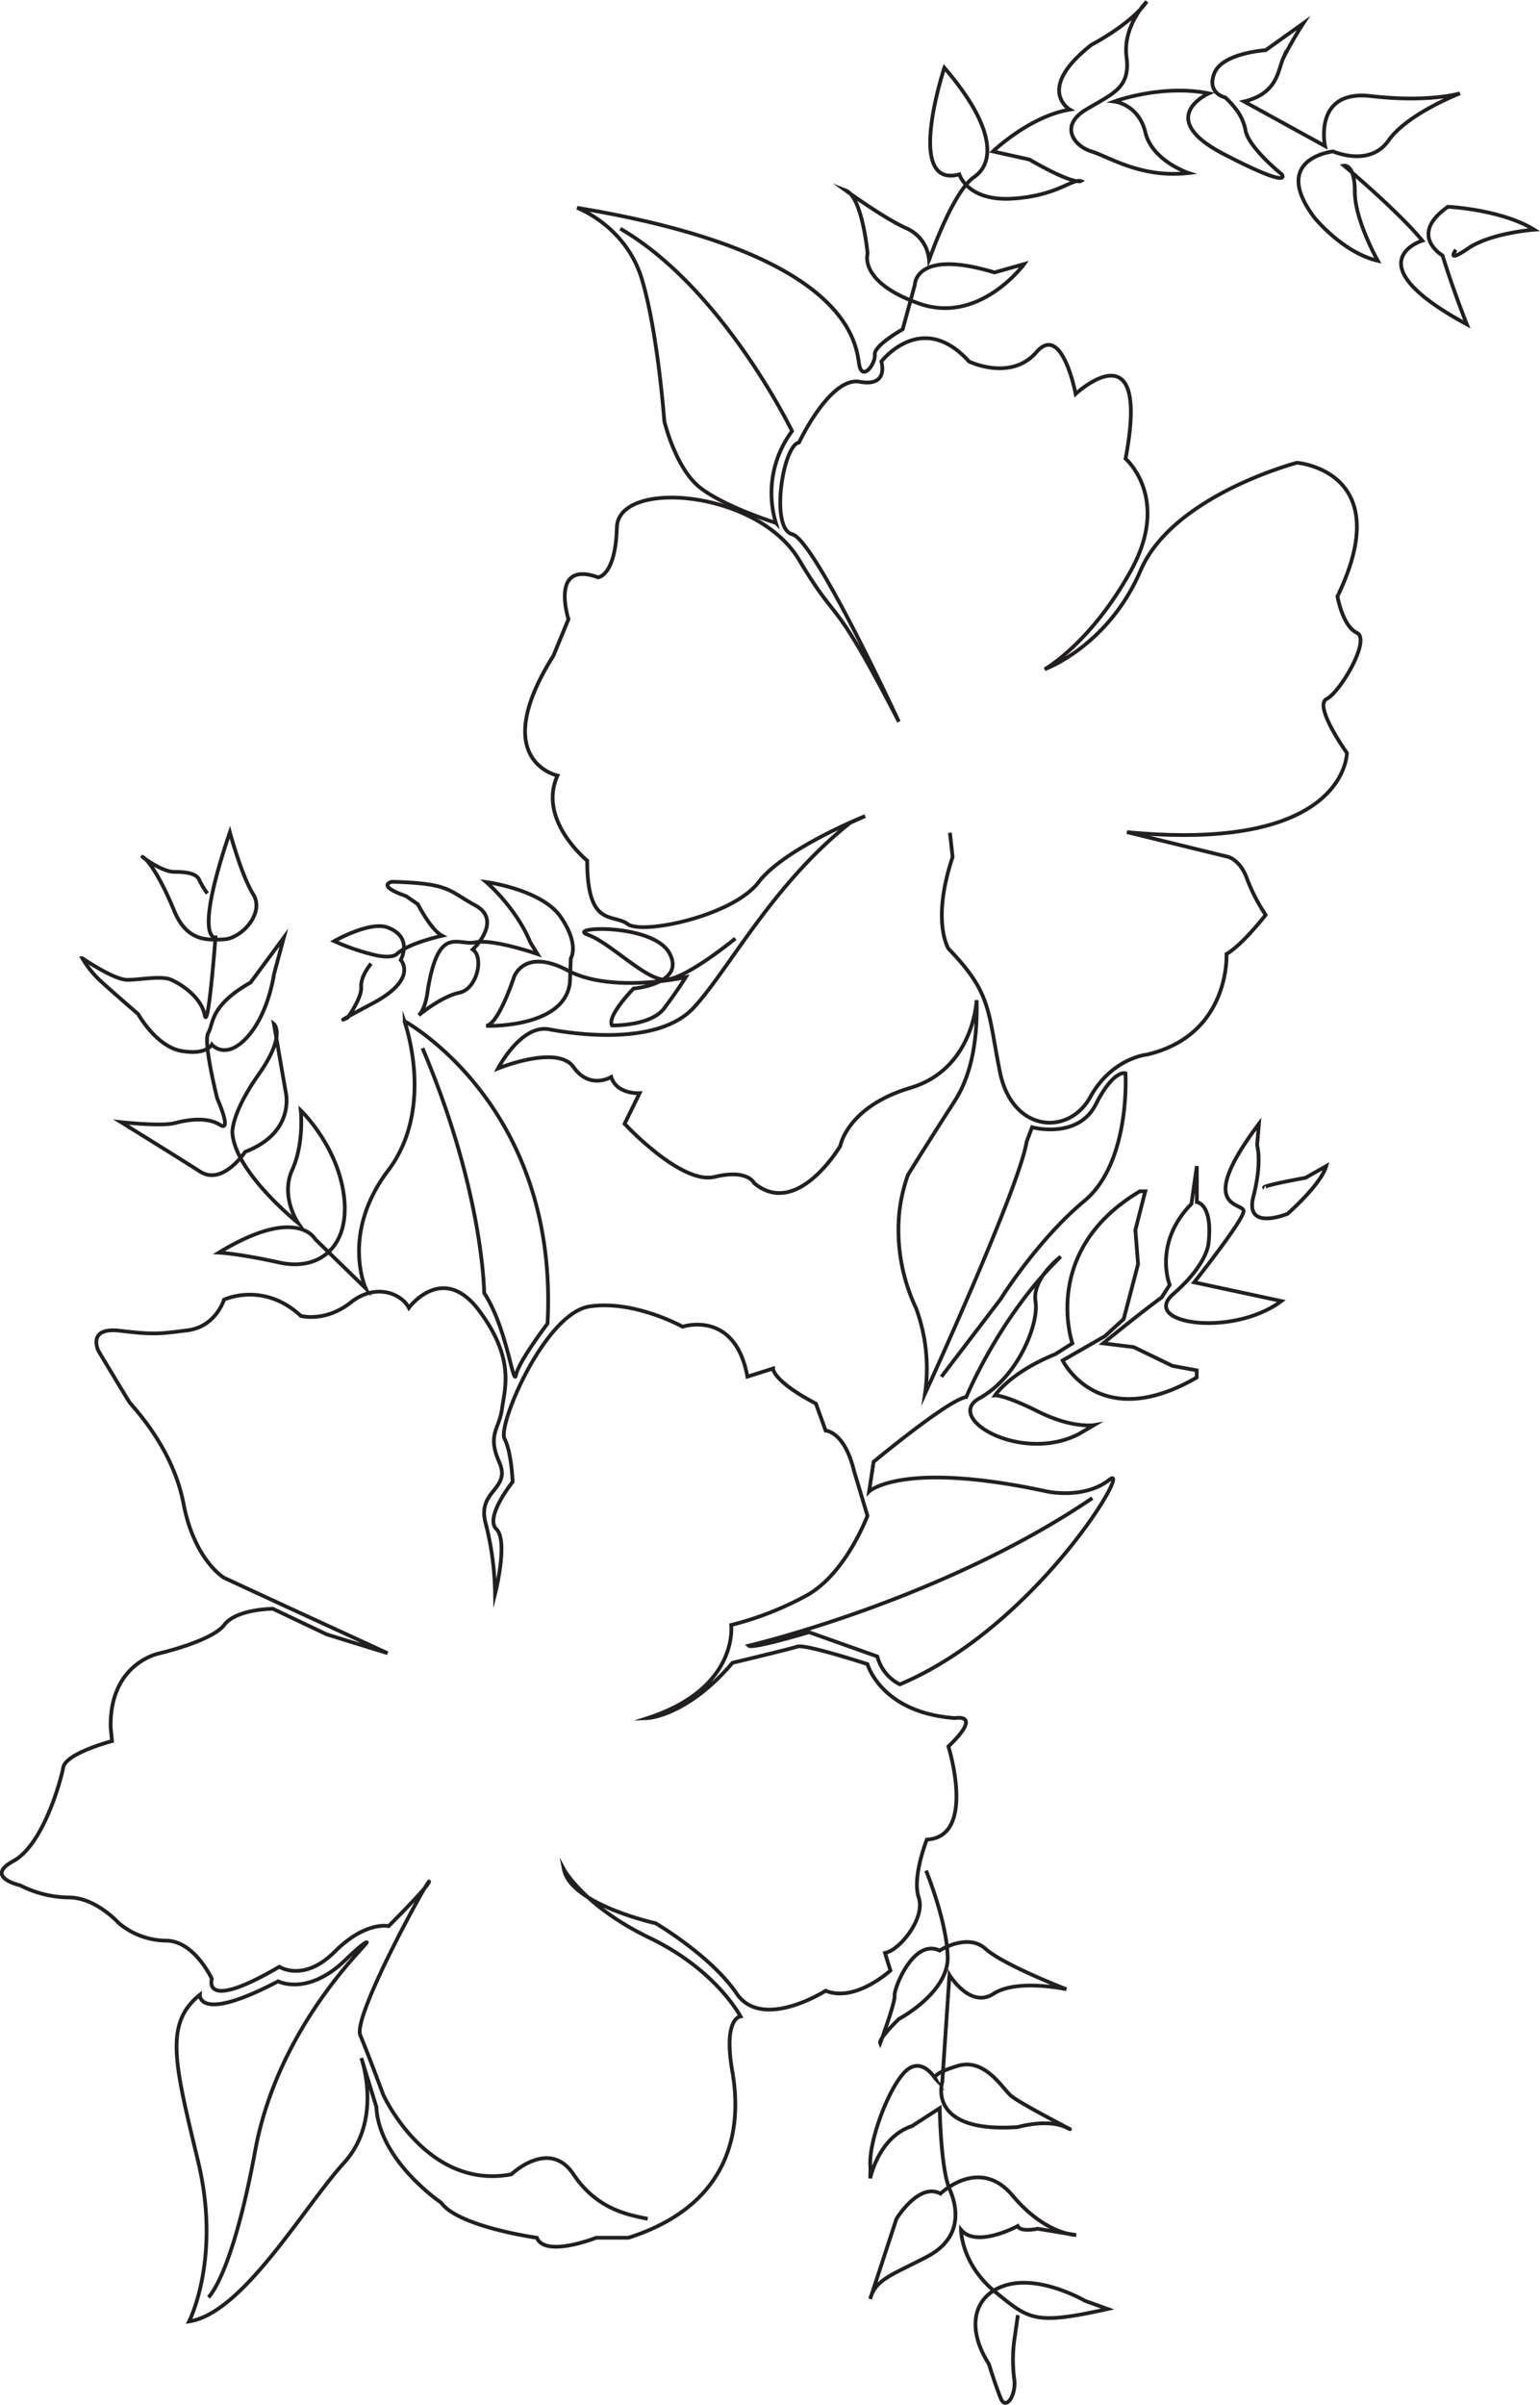 <svg id="Paths" xmlns="http://www.w3.org/2000/svg" viewBox="0 0 410.89 641.4">
    <defs>
    <style>.cls-1{fill:none;stroke:#231f20;stroke-miterlimit:10;}</style>
    </defs>
    <path class="cls-1" d="M417.24,422.16c-1-.48,11-2.64,11-2.64l5.52-3.12c-1.44,5-10.32,12.72-10.32,12.72s-11.52,4.8-9.12-4.56,1-13.68,1-13.68l.48-5.76c-17.28,23-4.08,20.88-4.08,23.28s-13.2,19-13.2,19l23.28,5c-13.2,9.84-37.92,6-28.8-1.92S402.36,437,402.36,437c1.2-10.56-3.12-11-3.12-11v-9.6l-1.44,10.08C387.48,437,392,448.08,392,448.08l-2.16,3.36c-6.24,4.56-15.6,12.24-15.6,12.24l8.16,1,10.32,5,6.48,1.2v1.92c-26.16,15.12-35.76-4.56-35.76-4.56l11.28-6.48,5-4.56,3.84-14.64-.72-9.12,2.64-10.32h-1.44c-26.64,15.84-18,40.56-18,40.56l-4.56,2.88c-12.24,5-16.08,11-16.08,11s2.4-.24,11.52,4.32,14.88,3.6,14.88,3.6l-4.08,2.4c-15.36,7.92-36.24-4.32-26.4-9.6a17.36,17.36,0,0,0,1.6-1c8.89-5.87,14.19-18.83,13.28-24.72-1-6.24,6.72-12,6.72-12-16.32,15.84-25.2,37.44-25.2,37.44-4.8.72-24.72,17.28-24.72,17.28l-1.2,7.92s8.64-8.4,47.52,0c0,0,9.84,2.16,16.56-3.12S356.52,539.28,320,554.64a11.52,11.52,0,0,1-6-7.44l-18.24-6.48s-15.12,4.56-16.08,3.6c0,0,51.36-12,91.68-39.36" transform="translate(-79.91 -105.37)"/>
    <path class="cls-1" d="M135.24,343.68a21.36,21.36,0,0,1-2.16-3.6c-.72-1.68-3.12-2.16-6.72-2.16s-9.84-5-8.16-3.84,4.8,6,8.16,14.16,8.64,7.92,13.32,7.68,10.92-7,7.8-12-6.24-16.56-6.24-16.56c-9.84,29-3.84,28.08-3.84,28.08s-1.92,25.44-2.88,20.64-6.24-8.16-8.88-9.36-8.16,0-11.76,0-12-5.76-12-5.76a25.87,25.87,0,0,0,4.8,6c3.12,2.88,10.08,8.88,10.08,8.88s4.8,8.64,11.52,9.84,8.16-1.68,8.16-1.68,3.6,4.32,9.36-1.92,7.2-16.8,7.2-16.8l2.64-9.84-8.88,12c-11,6.24-9.84,11-11.28,13.44s2.4,17.52,2.4,17.52,4.08,9.12.72,7-8.4-1.44-12-.48-14.4-.24-14.4-.24,15.12,9.36,21.12,13.2,12-5.28,12-5.28c13.68-5.28,10.8-16.08,10.8-16.08l-3.12-18s3.36,2.88-4.08,13.44-7,15.6-7,15.6c.72,10.56,17.52,24,17.52,24s-4.8-7-1.56-14.16,2.28-15.84,2.28-15.84,9.84,9.36,11.52,22.8-6.48,20.16-17.28,17.76-16.08-2.64-16.08-2.64c20.88-12.72,25.68-3.6,25.68-3.6L177.48,449s-6.72-14.64,6-31.44,4.32-39.84,4.32-39.84S229.08,400.08,226,458.4c0,0-7.68,10.08-8.4,13.68s-2.38-12.48-8.51-21.84c0,0-.13-26.88-16.45-65.28" transform="translate(-79.91 -105.37)"/>
    <path class="cls-1" d="M252.72,697.2c-4.52-1-13.32-2.16-19.8-11.88s-16.56,0-16.56,0c-22.68,4.32-34.2-21.24-34.2-21.24s-4-10.8-6.12-15.84,18.36-42.12,18.36-41-10.8,11.88-10.8,11.88-6.12-1.44-14.4,6.84-14.76,4-14.76,4c-20.88,12.24-18,3.24-18,3.24S131.76,623,124.2,623a20,20,0,0,1-12.6-4.68s-6.12-6.84-13.32-6.84a29.27,29.27,0,0,1-13-3.24s-9.72-2.16-1.8-6.48,12.6-21.24,13.32-25,13-7,13-7l-.36-3.6c-.36-17.28,13-19.8,13-19.8s14-3.24,17.28-7.56,13-4.32,13-4.32l14.4,6.84,16.2,5L156,533.76l-16.33-7.56s-7.92-4.68-10.8-19.8-13.68-25.92-14.4-27-8.28-13.68-8.28-13.68-3.24-6.48,5.76-5.4,10.44.84,18-.12,9.72-8.16,9.72-8.16,10.44-5,20.52,4.32c0,0,6.48,1.8,13.32-3.6S187.2,450.6,189,454.2c0,0,9-12.24,18.72.72s6.84,20.88,6.12,26.28-4,6.72-.72,14.16-6.12,7.44-3.6,16.44A79.64,79.64,0,0,1,212,530.52s3.6-14.1.36-17.28,4.32-12.6,4.32-12.6-.26-7.88-2.16-11.52,10.8-33.48,22.68-35.28,24.84,5.4,24.84,5.4,14-4.68,17.28,13.32l6.84-2.16s-.16,3.24,11.44,9.36l2.6,7.2s5,.17,7.56,10.7l3.6,12s-5.76,15.48-16.2,21.24A84.73,84.73,0,0,1,275,538.8s2.16,16.92-22.32,24.84c0,0,10.49-.45,22.68-14.76,0,0,15.12-3.6,17.28-4.32s18.72,4.68,18.72,4.68,3.6,13,23.4,14.4c0,0,7.56-1.44-1.8,7.56,0,0,7.56,24.12-5.76,24.84,0,0-4,10.08-2.16,15.48s-5,14-9,14.76l1.44,4.68s-9.36,8.64-17.28,5.4c0,0-16.92,10.81-23.76.73s-21.6-18.73-21.6-18.73-22.68-5-24.48-14.4c0,0,5.29,9.83,23,18.36s24.12,20.88,24.12,20.88-4.68.36-2.16,14.76.36,35.28-27.72,44.28H239s-13.68,5.4-15.84,0c0,0-20.88-2.88-25.56-9.36,0,0-16.56-11.16-17.28-25.56l-4-13s5.88,16.44-4.68,28-26.88,40.08-41.28,42.24c0,0,8.64-16.8,2.4-42.72s-9.12-36.72.48-44.4c0,0-.6,7.68,20.88-3.6,0,0,7.65,4,17.64-5.4,0,0,5.28-5.16,6-5S154.2,645.36,148,679s-12.48,39.12-12.48,39.12" transform="translate(-79.91 -105.37)"/>
    <path class="cls-1" d="M333.36,327.48l.72,6.48c-5.76,17.28-1.08,24.48-1.08,24.48,11.52,11.88,10.44,16.56,13.68,32.76S365,408.48,370.8,398s15.12-11.34,15.12-11.34c22.32-5.22,21.24-26.82,21.24-26.82,4.32-2.52,10.44-10.44,10.44-10.44a48.22,48.22,0,0,1-5-9.72c-1.8-5-5-5.76-5-5.76l-27-6.6c58.68,5.64,58.68-21.12,58.68-21.12s-9-12.6-5.4-14.4,11.88-15.84,8.06-17.64-5.18-9.72-5.18-9.72c16.2-33.48-10.8-35.64-10.8-35.64s-33.12,8.64-41.76,28.8-25.56,26.28-25.56,26.28,12.24-6.84,23-26.28-1.42-29.88-1.42-29.88c6.84-36-13.32-17.28-13.32-17.28s-3.6-19.08-10.44-11.16-18,2.52-18,2.52c-12.6-14-23.4,0-23.4,0s2.16,6.84-5.76,5.4-16.2,16.2-16.2,16.2c-4.32.72-7.8,23-1.8,24.48s28.44,50,28.44,50c-18.36-35.64-15.48-24.48-26.64-43.2s-48.24-21.6-48.6-8.64-5,13.32-5,13.32c-13-4.68-7.92,11.16-7.92,11.16l-4,9.72c-17.64,28.08,1.08,32,1.08,32-5.4,11.88,7.92,22.68,7.92,22.68,0,18,6.84,14,10.8,16.92s28.08-2.16,34.92-11.16,28.44-17.64,28.44-17.64l-4,1.8c-20.88,16.56-32.4,39.24-41.76,49.32s-31,7.2-38.52,5.76-13.68,10.44-13.68,10.44,15.84-6.48,20.16-.36S243,392.64,243,392.64c1.44,4.68,7.56,4.32,7.56,4.32l-4,8.16s15.12,16.32,24,14.16,10.56,1.66,10.56,1.66c11.52,9.59,23-9.94,23-9.94s1.8-10.44,18.72-15.48,17.64-23.4,17.64-23.4c.37,13.68-2.58,21.61-5.52,26.4-.83,1.35-3,4.62-7.8,12.24-2.14,3.38-3.88,6.17-5,8a43.35,43.35,0,0,0-2.34,10.38,48.67,48.67,0,0,0,4.5,25.14,46.61,46.61,0,0,1,2.4,22.8s25-54.48,27.12-67.2l1.44-3.84s12.2,3.35,17-6.1,7.92-8.3,7.92-8.3,1.44,23.76-11,34.08-22.32,26.16-22.32,26.16L331.08,472.6" transform="translate(-79.91 -105.37)"/>
    <path class="cls-1" d="M468.36,172s-2.85,3.82,3.24-.36,17.64-5,17.64-5c-8.64-5.4-23-6.12-23-6.12-10.8,7.56-1.44,13-1.44,13,2.88,9.36,6.48,18.36,6.48,18.36-30.6-16.56-11.88-22.32-11.88-22.32-6.12-7.56-20.88-20-20.88-20s2.88-.54,2.88,7,6.12,18.36,6.12,18.36c-9.36-2.16-16.92-11.52-16.92-11.52-11.88-15.84,5-17.64,5-17.64s9.72,4.32,14.76-2.88,19.08-12.6,19.08-12.6-8.28,2.52-23.76.72-12.24,13.32-12.24,13.32l-21.6-11.88c9-2.16,9-8.28,10.44-11.52a98.5,98.5,0,0,1,5.4-9.36l-10.08,7.2s-11.52.72-13.68,6.12,2.88,6.48,2.88,6.48a20.91,20.91,0,0,1,2.88,3.15,12.84,12.84,0,0,1,2.52,5.49c.72,4.68,9.72,11.88,9.72,11.88s3.24,4.32-15.48-5.4-4-16.2-4-16.2c-12.6-2.52-25.2,2.16-25.2,2.16s6.48.72,8.28,8.28,11.52,10.8,11.52,10.8c-12.6,1.44-21.24-4.32-25.92-5.76s-8.64-6.84-1.44-11.16c2.07-1.24,3.93-2.24,5.5-3.24,3.91-2.47,6.07-4.9,5.3-10.8-1.08-8.28,5.4-14.76,5.4-14.76-4.32,6.12-14.76,11.52-14.76,11.52-15.12,11.88-5.76,17.28-5.76,17.28-10.8,1.8-20.52,11.16-20.52,11.16l9.72,2.16c11.88,6.85,13.68,5.76,13.68,5.76-2.16-.72-6.48,4-18.36,4.68s-14-6.48-14-6.48c-14.76,4-4-28.44-4-28.44,13.32,15.48,13.68,25.2,7.92,29.16s-12,22.14-12,22.14a10.11,10.11,0,0,0-6-8.46c-5.76-2.52-16.2-10.08-16.2-10.08C310,157.92,311.4,173,311.4,173s-2.52,7.56,13.68,13.32,28.08-10.51,28.08-10.51l-7.92,2.23C324,171.6,324,181.32,324,181.32l-3.24,11.88s-7.68,4.32-7.44,6.72-3.12,7-4.08,3.12.48-29.76-75.36-42.24c0,0,13,4.8,17.28,19s6,37.92,6,37.92,3,12.64,9.6,17.76,20.16,9.36,20.16,9.36a27.61,27.61,0,0,1,4.32-24.48s-18.48-38.16-45.84-54" transform="translate(-79.91 -105.37)"/>
    <path class="cls-1" d="M276.12,355.68s-13.68,11.28-19,11-14.4-9.84-20.4-12,17.52-3.12,21.84,5-9.6,9.36-9.6,9.36-7.19,7.31-5.76,9.84c0,0,10.32.24,13.92-4.56s5.76-8.31,5.76-8.31-19.68,4.47-31.44-1.77-14.4,1.77-14.4,1.77S213,378.48,209.64,379c0,0,20.88.72,22.32-11.52l.24-6.48s2.4-3.6-2.64-11-19.92-9.36-19.92-9.36,7.92,6.72,11.76,16.08l1.92,3.12s-11.76-4.08-16.56-3.12-9.84-4.8-12.72,12.72c0,0-.48,5-2.4,6.72,0,0,6-5,10.8-6s6.64-9.51,3.6-11.52c0,0,8.16-7.68.72-11.76S200,341,184.44,340.56c0,0-4.32,1,3.84,3.84l3.12,2.16s3.49,6.85,6.48,8.4c0,0-8.88,1.93-12,4.8-1,.92-3,.91-5.38.48a60.26,60.26,0,0,1-11.42-3.84s9.6-5.52,14.4-3.6,4.8,5.52,3.36,8.64c0,0,4.8,5-7.44,11.52s-6.72,3.84-6.72,3.84,3.84-5.28,3.6-8.16,2.64-6.24,2.64-6.24" transform="translate(-79.91 -105.37)"/>
    <path class="cls-1" d="M327,604.32s5.52,13.44,5.76,23-13,16.56-13,16.56-5.52,5.28-5,6.48c0,0,4.08-11,3.84-12.72s5-15.36,12-12c0,0,7.44-4.8,12.24-.48s21.6,10.8,21.6,10.8-13.2-2.88-19.44,1.2-11.76-5-11.76-5l-1.92,28.56s-4.32,13.68,20.16,12c0,0,7.92-2.35,13,.14s-12.48-6.38-14.88-8.54-7-10.08-14.16-7.92-6,3.36-6,3.36-3.84-6.48-8.4-1.44-9.6,19.2-8.88,25.2l-.07,2.88s2.23-11,11.11-13.92l7.44-4.8s.24,16.08,2.64,21.6,3.12,13.2-6,18-13.82,6-15.19,11.28l7-21.36s6-9.84,11.76-6.72c0,0,10.32-10.08,19.2.48s17,10.56,17,10.56l-10.32-1.68s-4.56,1-5.28-.72c0,0-11,6-15.12,1,0,0,0,9.12,9.12,16.56s10.56,8.88,30,4.56l-6-2.16s-11.52-6.72-20.64-4.32-11.35,11.28-5.07,21.12c0,0,1.71,5.52,3.15,9.12s4.32-1,3.6-5.28a40.13,40.13,0,0,1,0-9.84l1-7" transform="translate(-79.91 -105.37)"/>
</svg>